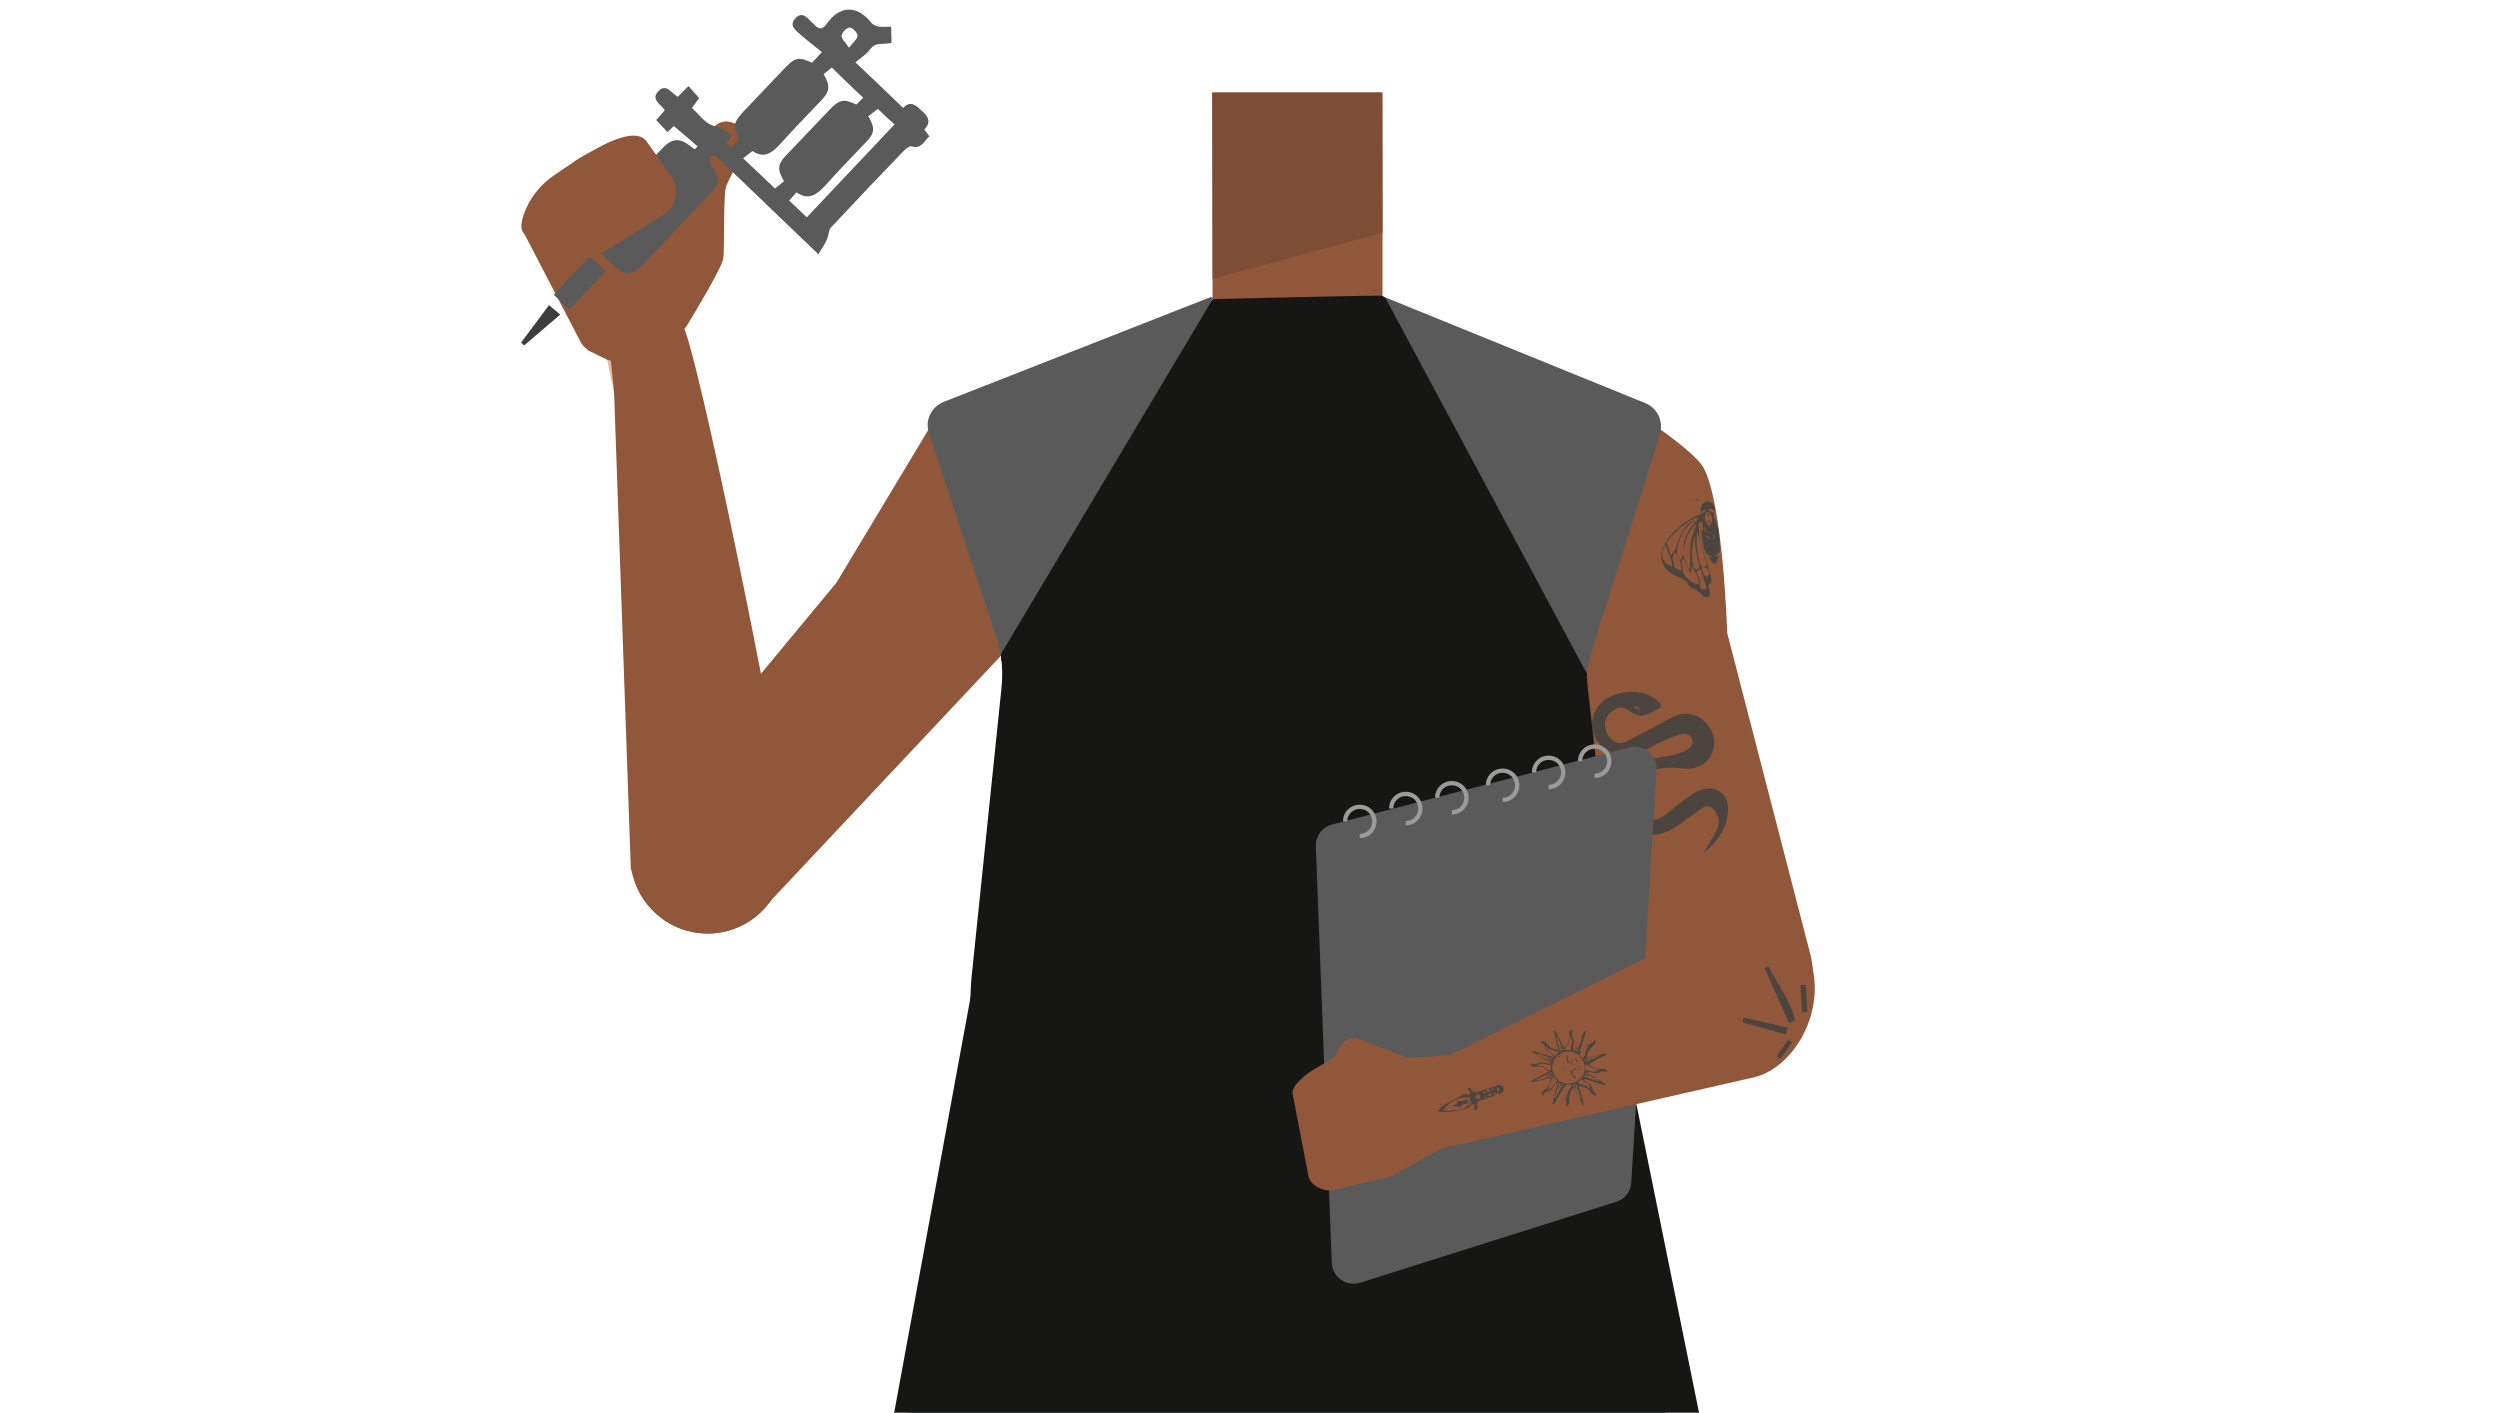 <?xml version="1.0" encoding="utf-8"?>
<!-- Generator: Adobe Illustrator 26.0.3, SVG Export Plug-In . SVG Version: 6.00 Build 0)  -->
<svg version="1.1" id="Layer_1" xmlns="http://www.w3.org/2000/svg" xmlns:xlink="http://www.w3.org/1999/xlink" x="0px" y="0px"
	 viewBox="0 0 581 328.3" style="enable-background:new 0 0 581 328.3;" xml:space="preserve">
<style type="text/css">
	.st0{fill:#90573A;}
	.st1{fill:#4C443F;}
	.st2{fill:#375D63;}
	.st3{fill:#E0B9A0;}
	.st4{fill:#161615;}
	.st5{fill:#5A5A5A;}
	.st6{fill:#7F4C36;}
	.st7{fill:#3D3D3D;}
	.st8{fill:none;stroke:#9B9B9B;stroke-miterlimit:10;}
</style>
<path class="st0" d="M395.9,108.7c4.6,8.5,5.5,38.4,5.5,38.4l19.3,74.6c2.5,9.6-3,19.4-12.4,22.5l0,0c-9.7,3.1-20.1-2.1-23.4-11.8
	l-27.4-88.5l27.1-45C384.6,98.9,394.1,105.4,395.9,108.7z"/>
<path class="st1" d="M395.9,198.2c1-1.8,2.2-3.5,3.1-5.4c0.7-1.4,0.6-2.9-0.4-4.3c-0.9-1.3-2-1.5-3.2-0.6c-1.8,1.3-3.6,2.6-5.4,3.9
	c-1.6,1.1-3.4,2-5.4,2.2c-5.4,0.4-9.4-4.1-8.9-9.8c0.3-3.6,2.8-6.5,6.7-7.5c2.1-0.6,4.2-0.7,6.3-1.2c1.2-0.3,2.3-0.7,3.4-1.3
	c0.9-0.5,1.6-1.5,1.1-2.6c-0.4-1-1.6-1.2-2.5-1c-1.6,0.5-3.1,1.1-4.6,1.8c-1.8,0.8-3.5,1.9-5.3,2.7c-4.1,1.7-9.1-0.6-10.5-4.7
	c-1.1-3.2,0.7-7.2,4.1-8.6c2.6-1.1,5.2-1.3,7.9-0.6c1.1,0.3,2.2,1.1,3.1,1.8c0.7,0.5,0.9,1.3-0.1,1.8c-1.1,0.6-2.3,1.3-3.5,1.5
	c-0.8,0.2-1.8-0.3-2.5-0.7c-1.2-0.7-2.4-1.8-3.9-0.8c-1.4,0.8-2.5,1.9-2.4,3.7s1,3.3,2.6,4c0.6,0.3,1.5,0.2,2.2-0.1
	c3.1-1.5,6.1-3.2,9.1-4.8c0.9-0.5,1.9-1,2.8-1.4c3.4-1.2,7.2,0.9,8.4,4.5c1.1,3.4-0.8,7-4.4,7.8c-1.1,0.3-2.3,0.1-3.5,0
	c-3.1-0.3-6.1,0.1-8.8,1.9c-1.6,1.2-2.5,2.7-2.7,4.7c-0.4,4,4.5,6.7,7.5,4.8c1.9-1.2,3.6-2.9,5.5-4.2c1.2-0.9,2.5-1.8,3.9-2.2
	c3.3-1,6.1,1.1,6,4.6C401.4,192.6,399.1,195.7,395.9,198.2z M380.8,165c0.1-0.1,0.1-0.2,0.2-0.3c-0.3-0.2-0.7-0.5-1-0.7
	c-0.1,0.1-0.2,0.2-0.2,0.4C380.1,164.6,380.5,164.8,380.8,165z"/>
<g id="Calque_1_00000070813835829861192000000008072974033708630182_">
	<path class="st2" d="M390.7,338.8c-23.3,2.5-59.5,10-84.8,18.3c0,0-11.5,0.5-10.8-0.1l-86.8-16.6l12.9-58.4
		c1.1-10.7,19.1-18.8,29.8-18.8h99.9c11,0,20.1,8.5,20.8,19.4L390.7,338.8z"/>
</g>
<polygon class="st3" points="163.7,94.1 158.3,75.4 138.9,72.4 146,108 "/>
<polygon class="st0" points="321.3,21.5 281.8,21.5 281.8,70.9 295.3,119.9 310.9,119.9 321.3,70.9 "/>
<path class="st0" d="M153.1,212.9L153.1,212.9c7.5,6.2,18.6,5.2,24.9-2.3c0.1-0.1,0.2-0.2,0.2-0.3l54.7-58.2l-17.1-52.3l-21.4,35.6
	L150.8,188C144.6,195.6,145.6,206.7,153.1,212.9z"/>
<path class="st0" d="M146.6,201.8l-3.9-111l-1.5-14.2l17.2-1.2c2.5-0.5,23.9,105.6,23.1,108.6c-0.8,2.7,1,15.1,1,15.1l-0.2,1.8
	c-0.9,8.7-7.9,15.4-16.5,16l0,0c-8.7,0.6-16.7-5.1-18.8-13.6L146.6,201.8z"/>
<path class="st4" d="M368.7,156.4c0,2.7,7.5,63.2,7.4,76.2c0,1.6,0.1,3.2,0.3,4.8L401.9,363c1.5,10-20.4,19.2-30.4,20.7
	c-0.1,0-0.2,0-0.2,0s-53.1,10.1-71,9.5c-17.3-0.7-67.8-14.4-67.8-14.4c-9.2-2-31.4-10.6-30.3-20l23.2-126.2c0.1-0.8,0.2-1.7,0.2-2.5
	c0-1,0.1-2.1,0.2-3.1l6.9-66.7c0.3-2.6,0.3-5.2-0.1-7.9l0,0"/>
<path class="st4" d="M366.9,99.9l2.5,42.7l-0.7,14.6l-52.5,11.7l-83.5-15.3l-0.5-7.6l18.7-52.6L282,69.5c0,0,34.2-0.8,38.8-0.8
	c0.3,0,0.6,0.1,0.9,0.3L366.9,99.9z"/>
<path class="st5" d="M232.5,152.2c-0.3-1.6-0.6-3.2-1.2-4.7l-15.4-46.9c-1-2.9,0.5-6,3.4-7.2l61.9-24.3c0.3-0.1,0.6,0,0.7,0.3"/>
<path class="st5" d="M378.7,173.7l-69.1,17.9c-2.3,0.6-3.9,2.7-3.8,5.1l3.7,96.7c0.1,3.4,3.4,5.7,6.6,4.7l59.5-18.8
	c2-0.6,3.4-2.4,3.5-4.5L385,179C385.2,175.5,382,172.9,378.7,173.7z"/>
<path class="st0" d="M304.1,273.4l-3.7-19.2c-0.4-1.9,3.4-4.8,5-5.7l3.6-2.1c0.8-0.5,1.4-1.1,1.8-2l0.3-0.7c0.7-1.6,2.4-2.6,4.1-2.5
	l11.8,4.6c0.7,0,9.6-0.4,10.2-0.7l58.9-29.2l9.5-4.2c0.3-0.1,0.5-0.2,0.8-0.3c3.6-0.8,3.1,0,1.6,1.9c-3,3.7,1.3,8.8,5.4,6.5l0.7-0.4
	c2.2-1.2,5-0.3,6,2c5.3,12.6-3,26.6-12.2,28.9l-72.3,16.5c-0.4,0.1-0.8,0.2-1.2,0.4l-10.8,6c-0.4,0.2-0.7,0.3-1.1,0.4l-6.2,1.4
	c-0.1,0-0.3,0.1-0.4,0.1l-6.1,1.5C307.7,277,304.6,275.6,304.1,273.4z"/>
<path class="st5" d="M321.9,69.1l60.5,24.6c2.7,1.1,4.2,4.1,3.4,7c-4.2,14.3-17.1,53.2-17.1,55.7"/>
<polygon class="st6" points="281.7,21.5 321.2,21.5 321.3,54.1 281.8,64.8 "/>
<path class="st0" d="M157.7,77.4c0.7-0.4,1.3-0.9,1.8-1.5c2-3.3,8.3-13.7,8.6-15.9c0.3-2.7,0-14.4,0.6-16.5s7.1-13.1,5.8-13.6
	c-0.8-0.3-2.9-0.9-4.6-1.5c-1.6-0.5-3.3,0.1-4.3,1.5l-4.4,5.7c-0.3,0.5-0.6,1.1-0.8,1.6l-1,5c-0.5,2.2-3.4,2.5-4.3,0.5l-0.4-3.5
	c-0.1-0.2-4.7-6.4-4.7-6.6c-2.1-2.7-8.5,0.5-8.5,0.5c-0.1-0.1-5.3,2.7-7.1,3.8c-0.5,0.3-0.9,0.6-1.3,0.9l-4,2.7
	c-3.5,2.3-6.1,5.6-7.4,9.4c-0.6,1.8-0.8,3.4,0,4.3c0.2,0.2,0.4,0.5,0.5,0.8L135,79.6c0.4,0.8,1.2,1.4,1.8,1.9l4.3,2.1
	c1.1,0.4,2.3,0.5,3.3,0L157.7,77.4z"/>
<path class="st5" d="M162.1,34c-1.8-1.6-3.6-3.1-5.5-4.7c-0.3,0.3-0.9,0.9-1.5,1.4c-0.9-1-1.7-1.9-2.6-2.8c0.5-0.6,1.3-1.4,2-2.3
	c-1-1.4-3.3-2.5-1.5-4.4s3,0.4,4.5,1.3c0.8-0.8,1.6-1.6,2.5-2.5c0.8,0.9,1.6,1.8,2.5,2.8c-0.4,0.5-0.9,1.2-1.7,2.3
	c1.6,1.4,3,3.5,4.9,4.1c1.6,0.5,2.9,0.9,4,2.1c0.1,0.1,0.1,0.1,0.2,0.2c0.1,0.9-2.4,1.8,0.1,2.8c0.5-0.6,1.1-1.3,1.7-2
	c-1.4-3.1-1.3-3.8,1.2-6.5c3.2-3.4,6.5-6.8,9.7-10.2c2.2-2.3,3.2-2.4,6.1-1c0.6-0.6,1.2-1.3,2.3-2.5c-1.7-1.4-3.3-2.6-4.8-3.9
	c-1.2-1.1-3-2.2-1.3-4c1.6-1.7,2.8,0.1,3.9,1.1c0.3,0.2,0.5,0.5,0.8,0.8c0.9,0.7,1.6,0.7,2.4-0.4c3.1-4.5,7.2-4.6,10.5-0.4
	c0.4,0.5,1.2,0.8,1.8,0.9c0.9,0.1,1.8,0,2.8,0c0,1.3,0.1,2.5,0.1,3.8c-0.8,0.1-1.5,0.2-2.3,0.2c-1.2,0-2,0.3-2.8,1.4
	c-0.9,1.2-2.3,2-3.3,2.9c3.5,3.3,7.3,6.9,11.1,10.6c1.8-2,3.2-0.4,4.7,1c1.3,1.2,1.7,2.5,0.2,4c0.4,0.5,0.8,1,1.2,1.6
	c-1.3,1.1-1.9,3.1-4.2,2.3c-0.4-0.1-1.3,0.6-1.8,1.1c-5.7,5.9-11.3,11.8-16.9,17.8c-0.6,0.7-0.5,2-1,2.9c-0.5,1.2-1.3,2.2-1.9,3.3
	c-8.2-7.8-16.1-15.5-24.1-23.1c-0.4,0.2-0.7,0.3-1.1,0.5c0.1,0.6-0.1,1.4,0.2,1.8c2.1,2.7,2.1,4.2-0.2,6.7
	c-5.2,5.5-10.4,11-15.6,16.5c-2.4,2.5-4.3,2.6-6.8,0.2c-1.4-1.3-2.8-2.6-4.1-3.9c-2.5-2.4-2.6-4.4-0.3-6.8
	c5.2-5.6,10.5-11.1,15.8-16.6c2.2-2.3,4-2.4,6.5-0.4c0.3,0.3,0.7,0.5,1,0.7C161.9,34.3,162,34.1,162.1,34z M191.4,17.2
	c1.6,2.8,1.5,4-0.6,6.2c-3.2,3.4-6.4,6.6-9.5,10.1c-1.9,2.1-3.8,3.4-6.4,1.6c-0.9,0.7-1.6,1.2-2.2,1.7c2.7,2.5,5.1,4.8,7.4,7
	c0.7-0.5,1.4-1.1,2.1-1.7c-1.6-2.7-1.5-3.9,0.4-5.9c3.4-3.6,6.8-7.1,10.2-10.7c2.3-2.4,3.3-2.6,6.2-1.2c0.6-0.6,1.2-1.2,1.6-1.6
	c-2.6-2.4-5-4.8-7.3-7C192.8,16.1,192.1,16.7,191.4,17.2z M204,25.3c-0.8,0.7-1.6,1.2-2.2,1.7c1.6,2.8,1.5,3.9-0.5,6
	c-3.2,3.4-6.4,6.6-9.5,10.1c-1.9,2.1-3.9,3.6-6.7,1.6c-0.7,0.8-1.3,1.5-1.7,1.9c1.5,1.4,2.8,2.7,4.1,3.9
	c6.8-7.2,13.6-14.4,20.4-21.6C206.6,27.8,205.3,26.5,204,25.3z M197.3,11.1c1-1.3,2-2.1,2-2.8s-1.2-1.9-1.8-1.9
	c-0.7,0-1.8,1.1-1.9,1.8C195.4,8.9,196.4,9.7,197.3,11.1z"/>
<path class="st5" d="M128.7,68.5c2.8-3,5.7-6.1,8.4-9c1.2,1.2,2.5,2.4,3.7,3.5c-2.7,2.9-5.7,5.9-8.6,9
	C131.2,70.9,130,69.7,128.7,68.5z"/>
<path class="st7" d="M121.1,79.6c2.1-2.8,4.3-5.7,6.5-8.7c0.9,0.8,1.5,1.3,2.6,2.2c-2.9,2.5-5.6,4.8-8.4,7.2
	C121.5,80,121.3,79.8,121.1,79.6z"/>
<path class="st0" d="M154.1,50l-14.2,8.8c-3.9,2.4-9.1,1.2-11.5-2.7l0,0c-2.4-3.9-1.2-9.1,2.7-11.5L150,32.5l6.2,8.8
	C158,44.2,157,48.2,154.1,50z"/>
<path class="st8" d="M312.6,190.9c0-1.9,1.5-3.4,3.4-3.4s3.4,1.5,3.4,3.4s-1.5,3.4-3.4,3.4"/>
<path class="st8" d="M334,185.4c0-1.9,1.5-3.4,3.4-3.4s3.4,1.5,3.4,3.4s-1.5,3.4-3.4,3.4"/>
<path class="st8" d="M323.3,187.9c0-1.9,1.5-3.4,3.4-3.4s3.4,1.5,3.4,3.4s-1.5,3.4-3.4,3.4"/>
<path class="st8" d="M345.8,182.5c0-1.9,1.5-3.4,3.4-3.4s3.4,1.5,3.4,3.4s-1.5,3.4-3.4,3.4"/>
<path class="st8" d="M367.2,176.9c0-1.9,1.5-3.4,3.4-3.4s3.4,1.5,3.4,3.4s-1.5,3.4-3.4,3.4"/>
<path class="st8" d="M356.5,179.5c0-1.9,1.5-3.4,3.4-3.4s3.4,1.5,3.4,3.4s-1.5,3.4-3.4,3.4"/>
<path class="st1" d="M348,253.7c-0.3,1.3-1.5,1.1-2.4,1.5c-0.5,0.3-1.1,0.4-1.7,0.6c-0.5,0.1-0.6,0.5-0.5,0.9c0,0.1,0.1,0.2,0.1,0.3
	c-0.1,0.3-0.1,0.6-0.3,0.9c0,0.1-0.5,0-0.5,0c-0.1-0.3,0-0.6,0-1.1c-0.3-0.3-0.6-0.3-1,0.2c-0.2,0.2-0.4,0.4-0.6,0.5
	c-2,0.6-4,1-6.1,0.9c-0.3,0-0.5-0.1-0.9-0.2c0.5-0.5,0.7-0.9,1.2-1.2c1.5-0.9,3.1-1.7,4.7-2.6c0.2-0.1,0.6-0.1,0.9,0
	c0.6,0.1,0.8-0.1,0.9-0.5c-0.3-0.4-0.5-0.6-0.7-0.8c0,0,0.2-0.4,0.3-0.4c0.3,0.1,0.5,0.2,0.8,0.3c0,0,0,0.1,0.1,0.1
	c-0.2-0.1-0.4-0.1-0.6-0.2c0.2,0.4,0.4,0.7,0.7,1.1c0-0.3,0-0.6-0.1-0.9c0.6,1,0.6,0.9,1.7,0.5c0.5-0.2,1.1-0.4,1.6-0.5
	c0,0.2,0,0.4-0.1,0.7c0.4-0.1,0.6-0.2,0.9-0.2c0-0.1,0-0.1,0-0.2c-0.3-0.1-0.6-0.2-0.9-0.3c0.4-0.1,0.8-0.3,1.3-0.4
	c0,0.2,0,0.4-0.1,0.6c0.1,0,0.3-0.1,0.4-0.1c-0.1-0.2-0.2-0.4-0.4-0.5c0.4-0.1,0.8-0.2,1.1-0.4c0.5-0.4,1,0,1.5,0.1
	c0.1,0,0.2,0.5,0.2,0.7c0,0.3-0.2,0.6-0.3,0.9C348.8,253.9,348.2,254.8,348,253.7c0.2-0.1,0.5-0.3,0.5-0.3c-0.1-0.3-0.3-0.5-0.4-0.7
	c-0.1,0-0.2,0.1-0.3,0.1C347.9,253.1,348,253.4,348,253.7z M340.9,255.8c0.3,0.1,0.4,0.2,0.7,0.4c-0.8,0.4-1.7,0.2-2.2,1.1
	c-1-0.4-2.6-0.2-4.2,0.7c1.3,0.3,2.5,0,3.7-0.1c1.3-0.2,2.3-0.8,3.2-1.7c-0.2-0.1-0.4-0.3-0.6-0.4c0.1-0.3,0.1-0.5,0.2-0.7
	c-2.6-0.4-4.5,0.9-6.3,2.6c1.3-0.5,2.9-0.4,3.5-1.9c0.9,0.4,1.6-0.4,2.5-0.4C341.1,255.4,341,255.6,340.9,255.8z M342.8,255.1
	c0.5,0.2,0.9,0.5,1.2,0c0.1-0.2-0.1-0.6-0.3-0.7C343.2,254.1,343.1,254.7,342.8,255.1z M346.6,254.3c0-0.1-0.1-0.1-0.1-0.2
	c-0.2,0.1-0.5,0.3-0.8,0.5C346.4,255,346.5,254.5,346.6,254.3z M343.2,257.6c0.1,0,0.2,0,0.3,0c-0.1-0.4-0.1-0.8-0.2-1.2h-0.1
	C343.1,256.8,343.2,257.2,343.2,257.6z M347.6,254c-0.2,0-0.4-0.1-0.5,0c-0.1,0-0.1,0.2-0.1,0.3c0.1,0,0.3,0.2,0.4,0.1
	C347.5,254.4,347.5,254.2,347.6,254z M345.2,254.1c0-0.1,0.1-0.2,0.1-0.3c-0.2-0.1-0.4-0.1-0.7-0.2c0,0.1,0,0.2-0.1,0.2
	C344.7,254,344.9,254.1,345.2,254.1z M345.5,254.6c-0.1,0-0.1-0.1-0.2-0.1c-0.1,0.2-0.3,0.4-0.4,0.6c0.1,0,0.1,0.1,0.2,0.1
	C345.2,255,345.4,254.8,345.5,254.6z"/>
<g>
	<path class="st1" d="M415.8,237.8c-1.9-4.3-3.8-8.5-5.7-12.8c0.3-0.1,0.6-0.3,0.9-0.4c2.1,4.2,5.1,7.9,6.2,12.5
		C416.8,237.3,416.3,237.5,415.8,237.8z"/>
	<path class="st1" d="M405.2,236.5c3.4,0.8,6.8,1.5,10.3,2.3c-0.1,0.5-0.3,1-0.4,1.6c-3.4-0.9-6.8-1.9-10.1-2.8
		C405,237.2,405.1,236.9,405.2,236.5z"/>
	<path class="st1" d="M419.7,228.9c0.1,2.1,0.2,4.2,0.3,6.3c-0.4,0-0.8,0.1-1.2,0.1c-0.1-2.1-0.2-4.2-0.4-6.4
		C418.9,228.9,419.3,228.9,419.7,228.9z"/>
	<path class="st1" d="M416.5,242.2c-0.9,1.3-1.8,2.6-2.7,3.9c-0.3-0.2-0.6-0.4-0.9-0.6c0.9-1.3,1.8-2.6,2.7-3.9
		C415.9,241.8,416.2,242,416.5,242.2z"/>
</g>
<g>
	<path class="st1" d="M362.1,251.6c-0.6,0.1-0.8,0.6-1.1,1c-0.2,0.3-0.5,0.7-0.8,0.8c-0.7,0.3-1.5,0.4-1.6,1.4
		c-0.4-0.7-0.3-1.1,0.4-1.6c0.6-0.4,1-0.8,1.2-1.5c0.1-0.4,0.2-0.8,0.3-1.3c-1.5,0.4-3,0.8-4.5,1.1c0-0.1-0.1-0.2-0.1-0.3
		c1.4-0.7,2.7-1.4,4.1-2.2c-0.4-0.3-0.8-0.5-1.2-0.8c-0.5-0.4-1.1-0.4-1.8-0.3c-0.8,0.1-1.1-0.1-1.4-0.9c0.9,0.7,1.5,0.2,2.3-0.1
		c0.3-0.1,0.7,0,1.1,0.1s0.9,0.1,1.3,0.2c0-0.1,0-0.2,0.1-0.2c-1.4-0.8-2.9-1.7-4.3-2.5c0-0.1,0.1-0.2,0.1-0.3
		c1.6,0.5,3.2,1,4.8,1.5c0-0.6-0.4-0.8-0.8-1c-0.6-0.3-1-0.7-1.1-1.3c-0.1-0.7-0.6-1-1.2-1.3c0.6-0.4,1-0.2,1.5,0.4
		c0.3,0.4,0.7,0.7,1.2,1.1c0.2,0.1,0.5,0.1,0.7,0.2c0.3,0.1,0.6,0.2,0.9,0.3c-0.4-1.5-0.8-3-1.1-4.5c0.1,0,0.2-0.1,0.3-0.1
		c0.7,1.4,1.4,2.7,2.2,4.1c0.6-1,1.4-1.8,1.1-3.1c-0.2-0.7,0.1-1,0.9-1.2c-0.5,0.8-0.2,1.4,0.1,2.1c0.1,0.3,0,0.8,0,1.2
		c-0.1,0.5-0.3,0.9,0,1.4c0.9-1.5,1.7-2.9,2.6-4.4c0.1,0,0.2,0.1,0.3,0.1c-0.5,1.6-1,3.2-1.5,4.8c0.5,0,0.8-0.4,1-0.8
		c0.3-0.7,0.8-0.9,1.4-1.1c0.5-0.2,0.9-0.6,1.3-0.9c0.2,0.4,0.1,0.7-0.5,1.3c-0.4,0.4-0.9,0.9-1.2,1.4c-0.2,0.4-0.3,0.9-0.4,1.5
		c1.5-0.4,3-0.8,4.5-1.1c0,0.1,0.1,0.2,0.1,0.3c-1.4,0.7-2.7,1.4-4.1,2.2c0.4,0.3,0.7,0.5,1.1,0.8c0.6,0.4,1.2,0.4,1.8,0.3
		c0.8-0.1,1.1,0.1,1.4,0.7c-0.4,0-0.8-0.2-1.2-0.1c-0.4,0.1-0.7,0.4-1.1,0.4c-0.3,0.1-0.7,0-1-0.1c-0.5-0.1-0.9-0.4-1.4,0
		c1.5,0.9,2.9,1.7,4.3,2.6c0,0.1-0.1,0.2-0.1,0.3c-1.6-0.5-3.2-1-4.8-1.5c0,0.5,0.1,0.7,0.7,0.9c0.7,0.3,1,0.8,1.2,1.5
		c0.2,0.5,0.6,0.9,0.9,1.3c-0.2,0.2-0.4,0.2-0.8,0c-0.2-0.2-0.5-0.4-0.6-0.7c-0.4-0.6-1-1-1.7-1.1c-0.3-0.1-0.7-0.2-1-0.3
		c0.4,1.5,0.8,3,1.2,4.5c-0.1,0-0.2,0.1-0.2,0.1c-0.7-1.4-1.4-2.7-2.2-4.1c-0.3,0.4-0.7,0.8-0.8,1.3c-0.2,0.5-0.2,1.1-0.2,1.6
		c0,0.8-0.1,1.2-0.8,1.4c0.1-0.4,0.2-0.8,0.1-1.2c0-0.4-0.4-0.7-0.4-1.1c-0.1-0.3,0-0.7,0.1-1c0.1-0.5,0.4-0.9,0-1.5
		c-0.9,1.5-1.7,2.9-2.6,4.4c-0.1,0-0.2-0.1-0.3-0.1C361.1,254.8,361.6,253.2,362.1,251.6z M363,245.6c-0.6-0.6-0.8-0.6-1.3,0
		c-1.2,1.3-1.3,3.2-0.3,4.6c1.2,1.7,2.8,1.9,4.4,1.4c1.8-0.6,2.8-2.5,2.4-4.2c-0.4-1.9-2.1-3.2-3.9-3c-0.6,0-1.2,0.1-1.7,0.6
		C362.7,245.2,362.8,245.4,363,245.6z M371.7,248.5c-1.3,0.4-2.1-1-3.3-1.1c0,0.5,0,1,0,1.3c0.6,0.1,1.1,0.1,1.6,0.3
		C370.7,249.2,371.2,248.9,371.7,248.5z M362.3,244.6c-1-0.7-2.6-0.4-3.1-1.8c0.1,0.9,0.4,1.6,1.3,1.9c0.3,0.1,0.6,0.5,0.8,0.8
		C361.6,245.2,361.9,245,362.3,244.6z M369.6,242.9c-0.7,0-1.2,0.2-1.6,0.9c-0.2,0.4-0.6,0.8-1,1.2c0.2,0.3,0.5,0.6,0.9,1
		C368.7,245,368.3,243.5,369.6,242.9z M360.4,247.5c-0.5-0.1-1.1-0.1-1.5-0.2c-0.7-0.3-1.2-0.1-1.8,0.4c1.4-0.4,2.1,1,3.3,1.1
		C360.4,248.3,360.4,247.9,360.4,247.5z M363.9,252.1c0,0.4,0.1,0.9-0.1,1.2c-0.4,0.8-0.2,1.5,0.4,2.3c-0.2-1.1,0.1-1.8,0.7-2.6
		c0.2-0.2,0.3-0.6,0.4-1C364.7,252.1,364.2,252.1,363.9,252.1z M364.8,240.5c0.2,1-0.1,1.8-0.7,2.5c-0.2,0.3-0.3,0.7-0.4,1
		c0.6,0,1,0,1.4,0c0-0.4-0.1-0.8,0.1-1.2C365.5,242.1,365.4,241.4,364.8,240.5z M359.3,253.3c0.7-0.1,1.2-0.2,1.6-0.9
		c0.2-0.4,0.6-0.8,1-1.2c-0.2-0.3-0.6-0.6-0.9-1C360.2,251.2,360.5,252.7,359.3,253.3z M367.6,250.7c-0.3,0.3-0.6,0.6-1,0.9
		c0.9,0.7,2.5,0.4,3.1,1.8c-0.3-1-0.1-1.4-1.3-1.9C368.1,251.4,367.9,251,367.6,250.7z M357.3,244.8c0,0.1,0,0.1-0.1,0.2
		c1.1,0.6,2.2,1.2,3.3,1.8c0-0.1,0.1-0.1,0.1-0.2c-0.4-0.2-0.7-0.4-1.1-0.6c0,0,0-0.1,0.1-0.1c0.4,0.1,0.8,0.3,1.2,0.4
		c0-0.1,0-0.1,0.1-0.2C359.7,245.6,358.5,245.2,357.3,244.8z M362.4,252.9h-0.1c0.1-0.4,0.2-0.8,0.4-1.2c-0.1,0-0.2,0-0.3-0.1
		c-0.4,1.2-0.8,2.4-1.2,3.6c0.1,0,0.1,0,0.2,0.1c0.6-1.1,1.2-2.2,1.8-3.3c-0.1,0-0.1-0.1-0.2-0.1
		C362.8,252.2,362.6,252.6,362.4,252.9z M360.6,249.4c0-0.1-0.1-0.1-0.1-0.2c-1.1,0.6-2.3,1.1-3.4,1.7c0,0.1,0,0.1,0.1,0.2
		c1.2-0.3,2.4-0.7,3.7-1c0-0.1,0-0.2-0.1-0.2c-0.5,0.1-1.1,0.3-1.6,0.4l0,0C359.6,249.9,360.1,249.6,360.6,249.4z M368.1,246.2
		c0,0.1,0,0.2,0.1,0.2c0.6-0.2,1.1-0.3,1.7-0.5l0,0c-0.5,0.3-1,0.5-1.5,0.8c0,0.1,0.1,0.1,0.1,0.2c1.1-0.6,2.3-1.1,3.4-1.7
		c0-0.1,0-0.1-0.1-0.2C370.5,245.6,369.3,245.9,368.1,246.2z M366.6,243.2h0.1c-0.1,0.4-0.3,0.8-0.4,1.2c0.1,0,0.1,0,0.2,0.1
		c0.4-1.2,0.8-2.3,1.2-3.5c-0.1,0-0.1,0-0.2-0.1c-0.6,1.1-1.2,2.2-1.8,3.3c0.1,0,0.1,0.1,0.2,0.1C366.2,244,366.4,243.6,366.6,243.2
		z M368,249.9c0,0.1,0,0.2-0.1,0.2c1.2,0.4,2.4,0.8,3.6,1.2c0-0.1,0-0.1,0.1-0.2c-1.1-0.6-2.2-1.2-3.3-1.8c0,0.1-0.1,0.1-0.1,0.2
		c0.4,0.2,0.7,0.4,1.1,0.6v0.1C368.9,250.1,368.5,250,368,249.9z M361.8,240.8c-0.1,0-0.1,0.1-0.2,0.1c0.3,1.2,0.7,2.3,1,3.5
		c0.1,0,0.1,0,0.2-0.1c-0.1-0.5-0.2-0.9-0.4-1.4h0.1c0.2,0.4,0.4,0.9,0.6,1.3c0.1,0,0.1-0.1,0.2-0.1
		C362.9,243,362.3,241.9,361.8,240.8z M366.3,251.8c-0.1,0-0.1,0-0.2,0.1c0.1,0.5,0.3,0.9,0.4,1.4h-0.1c-0.2-0.4-0.5-0.9-0.7-1.3
		c-0.1,0-0.1,0.1-0.2,0.1c0.5,1.1,1.1,2.2,1.6,3.3c0.1,0,0.1,0,0.2-0.1C367,254.1,366.6,252.9,366.3,251.8z"/>
	<path class="st1" d="M365,249.1c0-0.1,0.1-0.3,0.2-0.4c0.3,0.1,0.4,0.1,0.3,0.5c-0.1,0.3-0.1,0.8,0.5,0.9c0.1,0,0.1,0.2,0.2,0.3
		l-0.1,0.2c-0.1,0-0.3-0.1-0.3-0.1C365.5,250,365.3,249.6,365,249.1z"/>
	<path class="st1" d="M364.9,247.1c-0.7-0.1-0.7-0.1-0.7-0.7c0-0.2-0.2-0.5-0.2-0.7c0-0.1,0-0.3,0.1-0.4h0.2c0,0.1-0.1,0.2,0,0.3
		c0,0.3,0.1,0.5,0.2,0.8C364.5,246.7,364.7,246.8,364.9,247.1z"/>
	<path class="st1" d="M366,245.9c0.2,0,0.3,0,0.4,0c-0.1,0.1-0.2,0.2-0.2,0.3c0.2,0.1,0.4,0.2,0.5,0.3c-0.1,0.1-0.2,0.2-0.3,0.3
		C366.3,246.5,366.2,246.2,366,245.9z"/>
	<path class="st1" d="M365.1,247.3c0.1-0.3,0.2-0.7,0.3-1c0.1,0,0.1,0,0.2,0.1c-0.1,0.3-0.3,0.6-0.4,1
		C365.2,247.3,365.2,247.3,365.1,247.3z"/>
	<path class="st1" d="M362.5,245.9c-0.2-0.2-0.3-0.3-0.5-0.5c0.2,0,0.3,0,0.5,0.1C362.5,245.6,362.5,245.8,362.5,245.9z"/>
	<path class="st1" d="M365.7,248.2c0.3,0.1,0.5,0.3,0.8,0.4c0,0.1-0.1,0.1-0.1,0.2c-0.3-0.1-0.5-0.3-0.8-0.4
		C365.7,248.3,365.7,248.2,365.7,248.2z"/>
	<path class="st1" d="M362.2,248.1c0.2,0.5,0.4,0.9,0.5,1.4C362.5,249,362.4,248.6,362.2,248.1z"/>
	<path class="st1" d="M367.1,248.8c-0.1-0.2-0.1-0.4-0.2-0.5l0,0c0.1,0.1,0.3,0.1,0.4,0.2C367.3,248.5,367.2,248.6,367.1,248.8z"/>
	<path class="st1" d="M366.8,247.9c0.1-0.1,0.3-0.1,0.4-0.2c0,0.1,0,0.1,0.1,0.2c-0.1,0.1-0.3,0.1-0.4,0.2
		C366.8,248,366.8,247.9,366.8,247.9z"/>
	<path class="st1" d="M363.4,248.3c0-0.1,0-0.3,0-0.4h0.1c0,0.1,0.1,0.2,0.1,0.4C363.5,248.3,363.4,248.3,363.4,248.3z"/>
	<path class="st1" d="M363.8,249c-0.1-0.1-0.2-0.2-0.3-0.3l0.1-0.1C363.7,248.7,363.8,248.8,363.8,249
		C363.8,248.9,363.8,249,363.8,249z"/>
</g>
<g>
	<path class="st1" d="M395.4,121.6c0-0.2,0-0.3-0.1-0.5c-0.6,0.4-0.6,1-0.5,1.5c0,2.3,0.7,4.4,1.4,6.6c0.5,1.6,1,3.2,1.4,4.8
		c0.3,1.1,0.1,1.5-0.6,2c0.1,0.6,0.4,1.1,0.4,1.7c0,0.4-0.1,0.9-0.4,1c-0.2,0.2-0.7,0-1-0.1s-0.5-0.4-0.7-0.6
		c-0.5-0.6-1.1-1-1.9-1.2c-0.4-0.1-0.9-0.6-1.1-1.1c-0.5-0.9-1.3-1.2-2.1-1.6c-0.9-0.3-1.8-0.7-2.4-1.3c-1.9-1.6-2.2-4-0.9-6.3
		c1.5-2.8,3.9-4.7,6.6-6.2c0.5-0.3,1.1-0.5,1.7-0.8c0.1-0.1,0.2-0.3,0.4-0.4c0.1-0.1,0.2-0.2,0.3-0.3c-0.1,0.2-0.2,0.4-0.3,0.6
		c0,0.1,0.2,0.2,0.2,0.2l0,0c0,0.6,0,1.2,0.1,1.8l0,0C395.5,121.5,395.5,121.5,395.4,121.6z M395.8,131.8c0.5-0.1,1-0.2,0.8-0.9
		c-0.7-2.5-1.5-5-2.2-7.6c0.1,0.1,0.1,0.2,0,0.3c-0.2,2.2-0.1,4.4,0.5,6.6C395,130.9,395.1,131.5,395.8,131.8c-0.1,0-0.2,0-0.4,0
		c0.2,0.6,0.4,1.2,0.6,1.8c0.1,0.2,0.5,0.5,0.6,0.5c0.2-0.2,0.6-0.5,0.6-0.7c0-0.5-0.2-1-0.2-1.2C396.4,132,396.1,131.9,395.8,131.8
		z M388.2,129c1.1-0.7,1.3-1.7,1.6-2.7c0.4-1.3,1-2.5,1.7-3.6c0.6-0.9,1.5-1.5,2.5-1.9c-0.1,0.2-0.2,0.3-0.4,0.4
		c-2.3,1.4-3.2,3.6-3.8,6.1c-0.2,1.1,0,2,0.6,2.9c0.3-0.5,0.6-0.9,0.8-1.2c0.4,1.1,0.8,2.1,1.2,3.2c0.1,0,0.2,0,0.3-0.1
		c0-0.8,0.1-1.7,0.1-2.5c0-1.7-0.1-3.4,0.5-5c0.4-1,0.6-2,1-3.1c-1.9,2-3,4.2-2.9,6.9c-0.6-3.4,1.3-5.8,3.5-8
		c-0.5,0-0.9-0.1-1.2,0.1c-2.4,1.3-4.5,3-6.2,5.3c-0.1,0.1-0.2,0.3-0.1,0.4C387.7,127.1,388,128.1,388.2,129z M393.1,131.4
		c-0.1,0.6-0.1,1.1-0.2,1.9c-0.6-1.3-1.2-2.4-1.7-3.6c-0.5,0.7-0.5,1-0.3,1.7c0.1,0.3,0.2,0.7,0.2,1c0,1.3,1,2,1.8,2.7
		c0.5,0.4,1.2,0.5,1.9,0.8C395,134.2,393.8,132.9,393.1,131.4z M393.9,124.5c-0.7,2-0.9,4.6-0.5,6.4c0.1,0.6,0.2,1.6,1,1.4
		s0.4-1.1,0.3-1.7c-0.2-1.1-0.5-2.2-0.7-3.3C393.9,126.5,393.9,125.6,393.9,124.5z M388.5,131.7c0.4-2-1.3-3.4-1.3-5.2
		C385.6,128.8,386.2,130.7,388.5,131.7z M395.2,132.2c-0.4,0.2-0.7,0.4-1,0.6c0,0,0.1,0.1,0.1,0.2c0.4,1,1,2,0.8,3.2
		c-0.1,0.5,0.4,0.8,1,0.8s0.6-0.4,0.4-0.8C396.1,134.9,395.6,133.5,395.2,132.2z M390.7,132.7c0.2-1-0.3-2.7-1.3-4.3
		c-0.5,0.5-0.9,0.9-0.6,1.7c0.2,0.5,0.2,1.2,0.3,1.8C389.5,132.1,390.1,132.4,390.7,132.7z"/>
	<path class="st1" d="M399.5,128.8c-0.2,0.6-0.3,1.2-0.5,1.7c-0.2,0.6-0.7,0.7-1.1,0.2s-0.6-1-1-1.5c0.3,0.1,0.5,0.2,0.8,0.3
		c0-0.1,0.1-0.2,0.1-0.2c-0.3-0.2-0.7-0.3-1.2-0.5c0.1,0.2,0.2,0.3,0.2,0.4c-0.3-0.5-0.6-1.1-0.8-1.7c-0.2-1-0.4-1.9-0.5-2.9
		c-0.1-0.5-0.1-1-0.1-1.5c0.1,0,0.2,0,0.3,0c1.2,1.1,2.4,0.9,3.3-0.4c0.1,0,0.2-0.1,0.3-0.1c0.1,0.9,0.2,1.9,0.3,2.8
		c0.1,0.9,0.1,1.9,0.1,2.8C399.8,128.3,399.6,128.6,399.5,128.8c0-0.1,0.1-0.3,0.2-0.6c-0.4,0.4-0.7,0.6-1,0.9
		c0.1,0.1,0.1,0.1,0.2,0.2C399.1,129.2,399.3,129,399.5,128.8z M398.7,124.4c-0.1,0-0.1-0.1-0.2-0.1c-0.2,0.3-0.3,0.5-0.5,0.8
		c0.1,0,0.1,0.1,0.2,0.1C398.4,124.9,398.5,124.6,398.7,124.4z M396.7,124.5c-0.1,0-0.1,0.1-0.2,0.1c0.2,0.2,0.4,0.4,0.6,0.6
		c0.1-0.1,0.1-0.1,0.2-0.2C397.1,124.9,396.9,124.7,396.7,124.5z"/>
	<path class="st1" d="M399.1,122.6c-0.9,1.4-2.1,1.5-3.3,0.4c0-0.5-0.1-1.1-0.1-1.6l0,0c0.1-0.6,0.5-1.2-0.1-1.8l0,0
		c0.2-0.2,0.4-0.5,0.6-0.7c0.1-0.2,0.1-0.4,0.2-0.7c-0.4,0.3-0.6,0.5-0.8,0.6c-0.1,0.1-0.2,0.2-0.3,0.3c-0.1-1,0-1.8,0.9-2.4
		c0.5-0.4,1.6-0.1,2,0.6c0.2,0.4,0.3,0.9,0.4,1.3c-0.1,0-0.2-0.1-0.4-0.1c-0.3-0.1-0.6-0.2-0.9-0.3c-0.1,0.1-0.2,0.3-0.3,0.4
		c0.5,0.2,1,0.5,1.4,0.7l0,0c-0.5,0.7,0.1,1.2,0.4,1.8l0,0C398.9,121.6,399,122.1,399.1,122.6z M397.2,122.4c0.9-1.3,0.9-2.5,0-3.3
		c-0.1-0.1-0.6-0.1-0.6,0c-0.2,0.4-0.5,1-0.4,1.4C396.4,121.1,396.8,121.7,397.2,122.4z M396.4,123c0-0.1,0.1-0.1,0.1-0.2
		c-0.2-0.1-0.3-0.2-0.5-0.3c0,0.1-0.1,0.1-0.1,0.2C396,122.8,396.2,122.9,396.4,123z"/>
	<path class="st1" d="M395,116.4c-0.3-0.1-0.7-0.2-1-0.3c0-0.1,0-0.1,0-0.2c0.3,0.1,0.7,0.2,1,0.3C395,116.3,395,116.3,395,116.4z"
		/>
	<path class="st1" d="M397.1,119.3c0,0.3,0.1,0.5,0.1,0.8H397c-0.1-0.2-0.1-0.5-0.2-0.7C396.9,119.3,397,119.3,397.1,119.3z"/>
	<path class="st1" d="M397.2,120.9c0,0.3,0.1,0.5,0.1,0.8c-0.1,0-0.1,0-0.2,0c-0.1-0.2-0.2-0.5-0.2-0.7
		C397,121,397.1,121,397.2,120.9z"/>
</g>
</svg>

